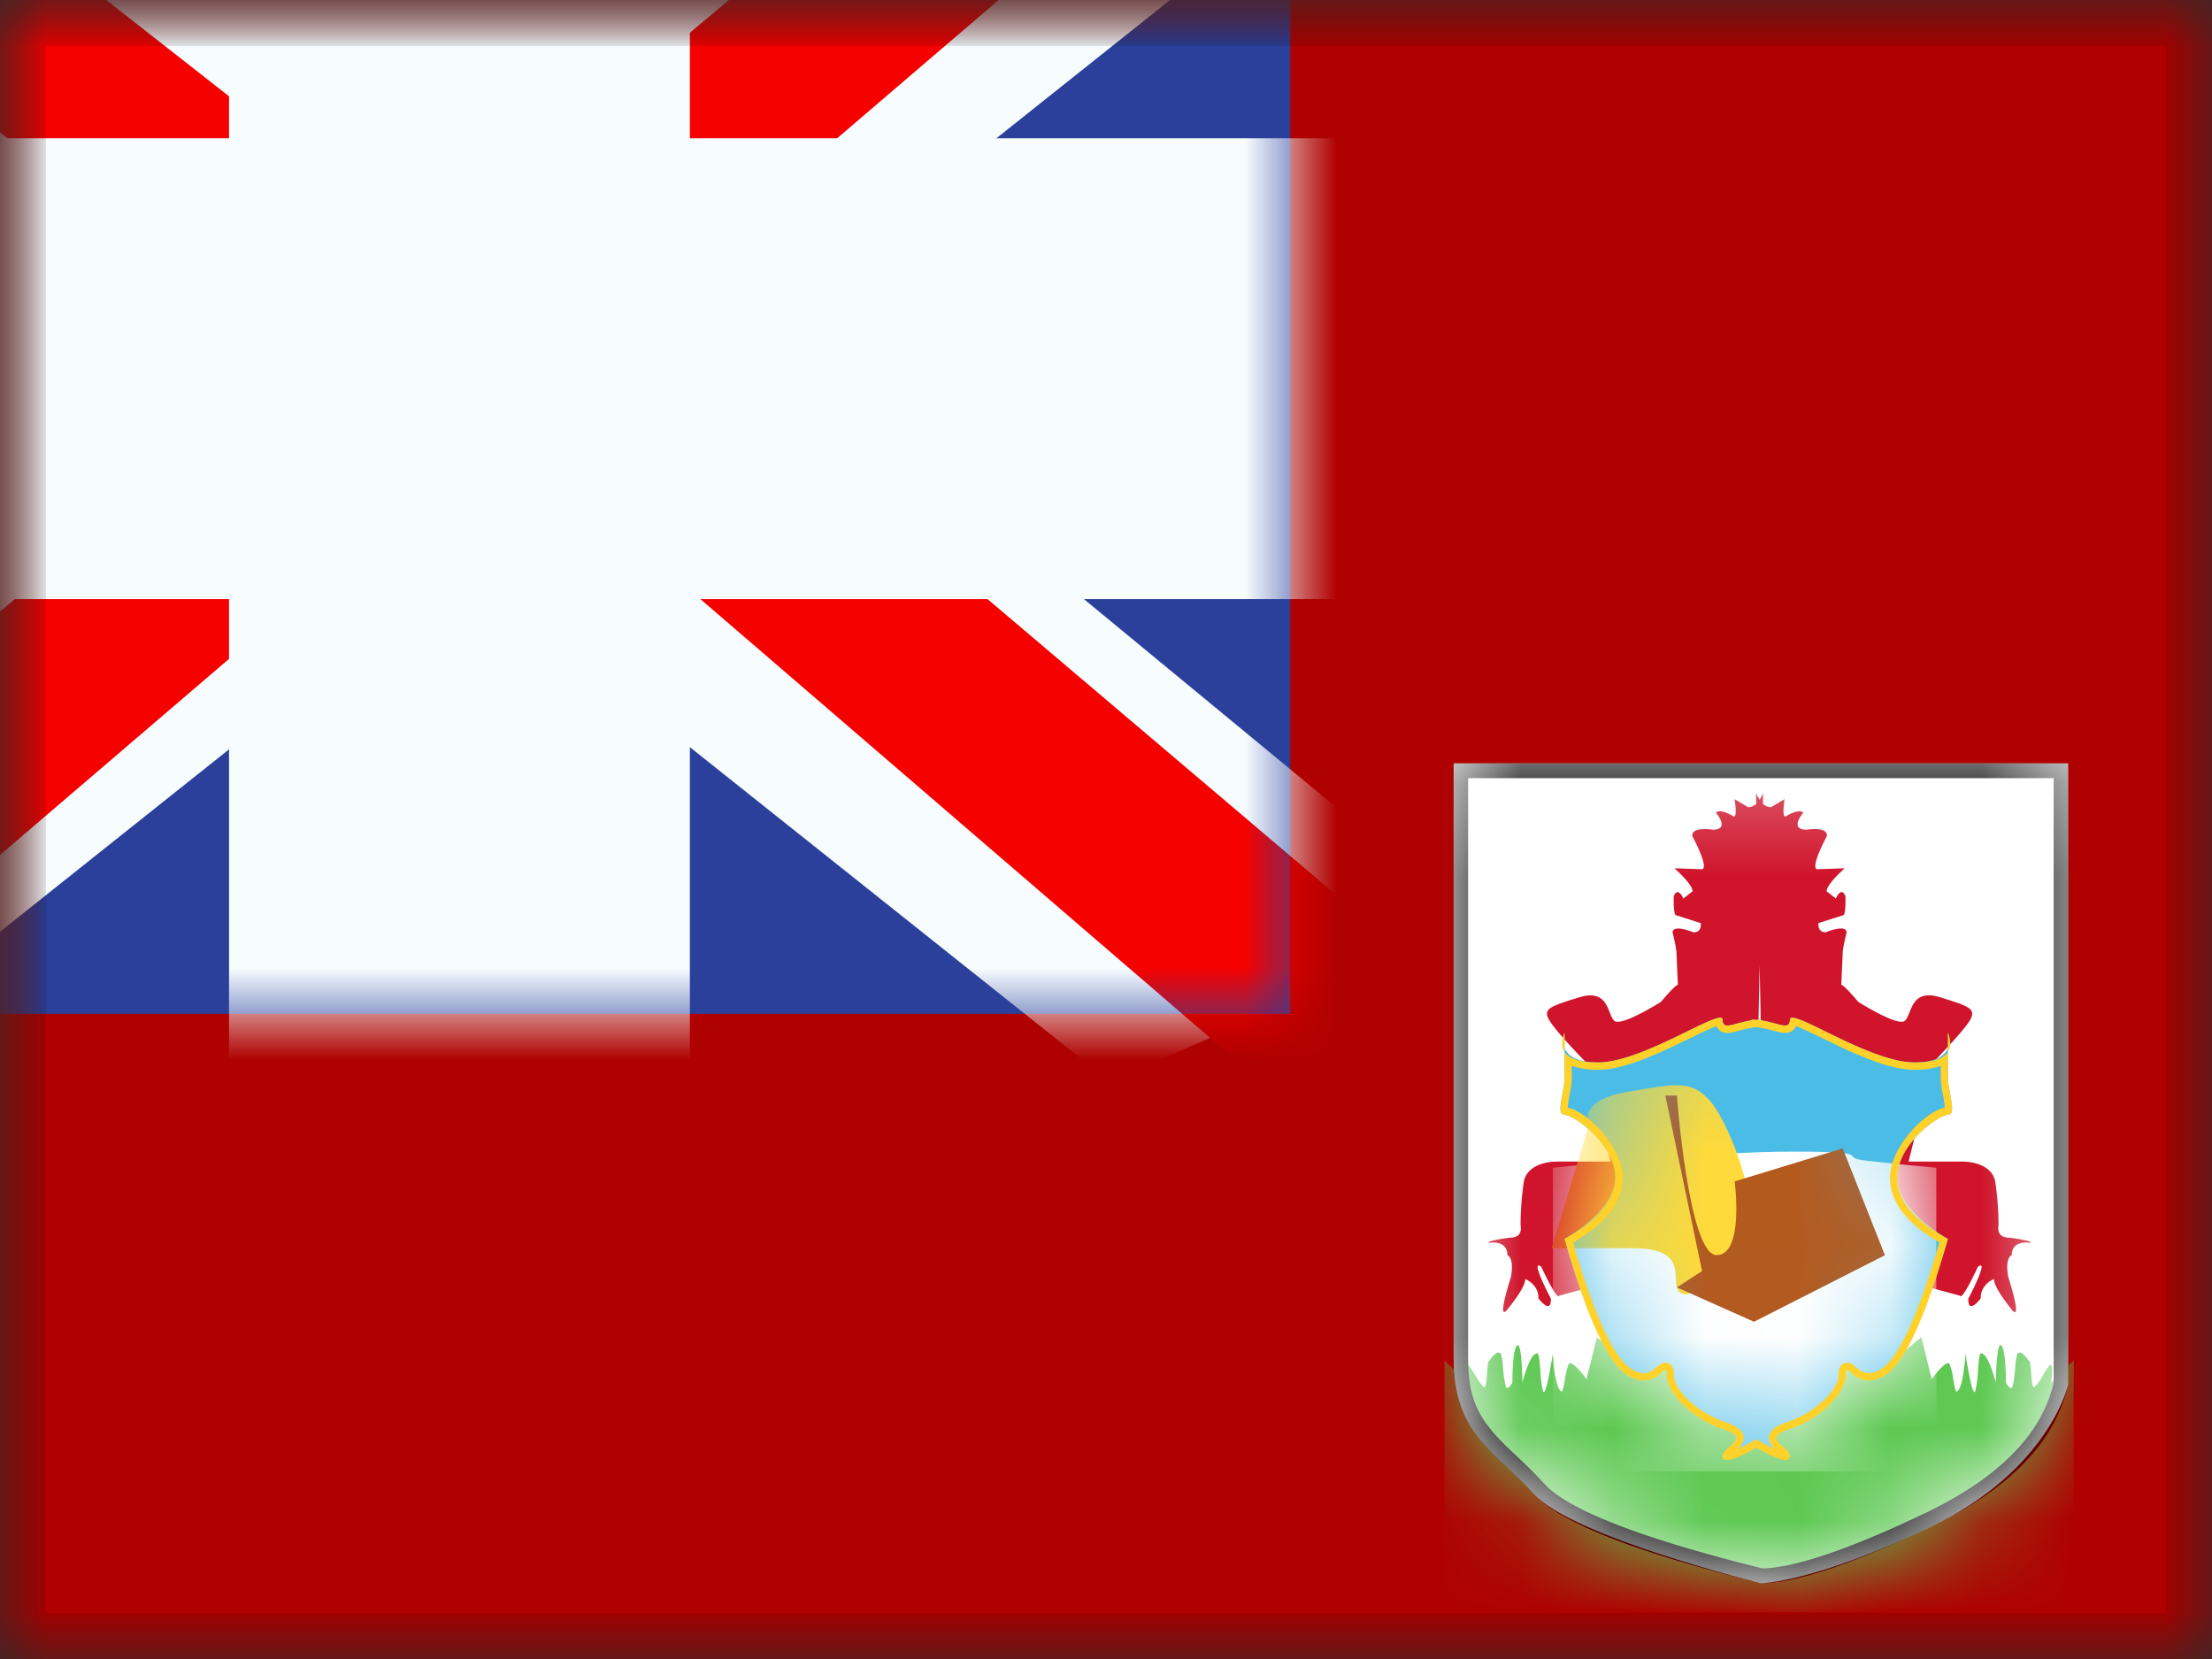 <svg xmlns="http://www.w3.org/2000/svg" fill="none" viewBox="0 0 24 18"><rect x="0" y="0" width="24" height="18" fill="#333333" stroke="none"/><g clip-path="url(#a)"><mask id="b" width="24" height="18" x="0" y="0" maskUnits="userSpaceOnUse" style="mask-type:luminance"><path fill="#fff" d="M0 0h24v18H0z"/></mask><g mask="url(#b)"><path fill="#AF0100" fill-rule="evenodd" d="M0 0v18h24V0H0Z" clip-rule="evenodd"/><mask id="c" width="24" height="18" x="0" y="0" maskUnits="userSpaceOnUse" style="mask-type:luminance"><path fill="#fff" fill-rule="evenodd" d="M0 0v18h24V0H0Z" clip-rule="evenodd"/></mask><g mask="url(#c)"><path fill="#fff" fill-rule="evenodd" d="M15.772 8.282h6.667v6.742s-.207.929-1.49 1.542c-1.284.612-1.843.612-1.843.612s-2.045-.502-2.467-.972c-.423-.47-.867-.644-.867-1.467V8.282Z" clip-rule="evenodd"/><mask id="d" width="8" height="10" x="15" y="8" maskUnits="userSpaceOnUse" style="mask-type:luminance"><path fill="#fff" fill-rule="evenodd" d="M15.772 8.282h6.667v6.742s-.207.929-1.49 1.542c-1.284.612-1.843.612-1.843.612s-2.045-.502-2.467-.972c-.423-.47-.867-.644-.867-1.467V8.282Z" clip-rule="evenodd"/></mask><g mask="url(#d)"><path fill="#CF142B" fill-rule="evenodd" d="M19.092 8.677a.368.368 0 0 0 .038-.07l-.003.113a.129.129 0 0 0 .088.038l.148-.087s-.034.193.01.188c0 0 .138-.091.193-.042 0 0-.16.184.033.185 0 0 .242-.04.221.073 0 0-.182.335-.105.356l.3-.01s-.201.176-.196.25l.1.078s.057-.138.104-.025c0 0 .006.206-.025.206l-.267.085s-.018.1.078.1c0 0 .22-.093.227.002 0 0-.029.11-.042.203l-.016.365s.017-.012.185.186c0 0 .425.268.502.206.022-.017.036-.052.052-.091.041-.104.096-.239.33-.166h.002c.322.1.4.125.32.257-.082.132-.393.447-.393.447l-.268 1.079h.575c.174 0 .334.067.364.21a3.208 3.208 0 0 1 .037.476c-.005.047-.016.14.122.14 0 0 .275.036.218.056 0 0-.195-.038-.197.134 0 0-.075.022-.038.234 0 0 .151.465.05.37 0 0-.205-.243-.205-.346 0 0-.147.058-.143.21 0 0-.139.186-.135.004 0 0 .236-.447.104-.346 0 0-.17.37-.193.313l-.633-.17-.24 1.06s.064.2.24.2a.43.43 0 0 0 .173-.048c.092-.04.168-.074.24.047.114.19.164.209.22.209.057 0 .122.073.09.184-.033.112-.18.196-.245.196-.024 0-.018.02-.01.046.014.044.032.103-.088.103a.72.72 0 0 1-.19-.022.696.696 0 0 0-.19-.023h-.065c-.163.002-.301.004-.301-.104 0-.104-.125-.196-.236-.278l-.054-.04c-.12-.091-.38-1.124-.38-1.124l-.492-3.1-.014-.719-.015.72-.492 3.1s-.26 1.031-.38 1.123a4.232 4.232 0 0 1-.054.04c-.11.082-.236.174-.236.278 0 .108-.138.106-.3.104h-.066a.697.697 0 0 0-.19.023.701.701 0 0 1-.19.022c-.12 0-.102-.06-.088-.103.008-.025.014-.046-.01-.046-.064 0-.211-.084-.244-.196-.033-.111.033-.184.089-.184.056 0 .107-.018.22-.209.073-.121.148-.088.24-.047a.43.43 0 0 0 .173.047c.177 0 .24-.199.24-.199l-.24-1.06-.633.17c-.023.056-.193-.313-.193-.313-.132-.101.104.346.104.346.004.182-.135-.004-.135-.004.004-.152-.143-.21-.143-.21 0 .103-.206.345-.206.345-.1.096.051-.369.051-.369.037-.212-.038-.234-.038-.234-.002-.172-.197-.134-.197-.134-.057-.02.219-.056.219-.056.137 0 .126-.093.12-.14a3.208 3.208 0 0 1 .037-.476c.031-.143.191-.21.365-.21h.576l-.27-1.079s-.31-.315-.391-.447c-.082-.132-.003-.156.319-.256h.002c.235-.074.289.061.33.165.016.04.03.074.052.091.078.062.502-.206.502-.206.168-.198.185-.186.185-.186a54.623 54.623 0 0 1-.016-.365 2.012 2.012 0 0 0-.042-.203c.006-.095.227-.001.227-.001.096 0 .079-.1.079-.1l-.268-.086c-.031 0-.025-.206-.025-.206.047-.113.104.025.104.025l.1-.078c.005-.074-.196-.25-.196-.25l.3.01c.077-.021-.105-.356-.105-.356-.021-.112.222-.073.222-.073.193-.001.032-.185.032-.185.055-.05.193.042.193.042.044.005.01-.188.01-.188l.148.087a.129.129 0 0 0 .088-.038l-.003-.113s.014.034.039.07Z" clip-rule="evenodd"/><path fill="#5DC852" fill-rule="evenodd" d="m15.917 15-.245-.241v2.732H22.5V14.76l-.245.241c.037-.288-.02-.195-.086-.085a.53.53 0 0 1-.093.131c-.026.02-.032-.063-.038-.146-.005-.073-.01-.145-.029-.141 0 0-.074-.119-.12-.074a.593.593 0 0 0-.023.15c-.008.08-.018.171-.032.211-.017.047-.07-.046-.07-.046s.003-.35-.05-.403c-.054-.053-.06.403-.06.403s-.082-.338-.165-.315c-.014.004-.021.092-.029.187a1.056 1.056 0 0 1-.03.225c-.032.068-.105-.412-.105-.412s-.022.393-.096.412c-.012.003-.023-.06-.036-.131a.705.705 0 0 0-.04-.167c-.035-.057-.195.163-.195.163l-.111-.454-.31.25h-2.902l-.309-.25-.112.454s-.16-.22-.194-.163a.705.705 0 0 0-.04.167c-.013.07-.025.134-.037.13-.073-.018-.095-.41-.095-.41s-.073.48-.105.41a1.05 1.05 0 0 1-.03-.224c-.008-.095-.016-.183-.03-.187-.082-.023-.165.315-.165.315s-.005-.456-.059-.403c-.053.053-.05.403-.05.403s-.053.093-.07.046a1.142 1.142 0 0 1-.032-.211.593.593 0 0 0-.024-.15c-.046-.045-.12.074-.12.074-.019-.004-.024.068-.029.141-.006.083-.012.167-.038.146-.027-.022-.061-.078-.093-.13-.066-.111-.122-.204-.085.084Z" clip-rule="evenodd"/><path fill="#4ABCE6" fill-rule="evenodd" d="M21.135 11.205s.032.083 0 .164v-.164Zm-2.02-.133c.055.008.104.022.147.033.098.027.158.043.158-.041 0-.061.162.018.386.127.291.143.687.336.964.336.242 0 .334-.078.365-.158v.32c0 .056.013.124.025.187.021.117.04.22-.025.22-.1 0-.55.317-.55.681 0 .365.55.665.55.665s-.365 1.284-.684 1.48c-.194.12-.309.022-.369-.03-.039-.033-.055-.047-.055.03 0 .197-.277.473-.607.582-.213.071-.15.125-.08.187.039.033.08.069.08.11 0 .095-.26-.037-.365-.094-.104.057-.365.19-.365.095 0-.042.042-.078.08-.111.071-.062.134-.116-.08-.187-.33-.109-.606-.385-.606-.582 0-.077-.017-.063-.056-.03-.06.052-.175.15-.369.03-.319-.196-.684-1.48-.684-1.48s.551-.3.551-.665c0-.364-.45-.681-.55-.681-.066 0-.047-.103-.025-.22.012-.063.024-.13.024-.188v-.319c.031.08.124.158.365.158.277 0 .673-.193.965-.336.223-.11.385-.188.385-.127 0 .084.06.068.159.041.042-.011.092-.025.147-.033.005-.005.01-.008.017-.008l.042.001a.664.664 0 0 1 .043-.001c.006 0 .011.003.016.008Zm-2.14.133s-.032.083 0 .164v-.164Z" clip-rule="evenodd"/><mask id="e" width="6" height="5" x="16" y="11" maskUnits="userSpaceOnUse" style="mask-type:luminance"><path fill="#fff" fill-rule="evenodd" d="M21.135 11.205s.032.083 0 .164v-.164Zm-2.02-.133c.055.008.104.022.147.033.098.027.158.043.158-.041 0-.061.162.018.386.127.291.143.687.336.964.336.242 0 .334-.078.365-.158v.32c0 .056.013.124.025.187.021.117.04.22-.025.22-.1 0-.55.317-.55.681 0 .365.55.665.55.665s-.365 1.284-.684 1.48c-.194.12-.309.022-.369-.03-.039-.033-.055-.047-.055.03 0 .197-.277.473-.607.582-.213.071-.15.125-.08.187.039.033.08.069.08.11 0 .095-.26-.037-.365-.094-.104.057-.365.19-.365.095 0-.042.042-.078.08-.111.071-.062.134-.116-.08-.187-.33-.109-.606-.385-.606-.582 0-.077-.017-.063-.056-.03-.06.052-.175.15-.369.03-.319-.196-.684-1.48-.684-1.48s.551-.3.551-.665c0-.364-.45-.681-.55-.681-.066 0-.047-.103-.025-.22.012-.063.024-.13.024-.188v-.319c.031.08.124.158.365.158.277 0 .673-.193.965-.336.223-.11.385-.188.385-.127 0 .084.06.068.159.041.042-.011.092-.025.147-.033.005-.005.01-.008.017-.008l.042.001a.664.664 0 0 1 .043-.001c.006 0 .011.003.016.008Zm-2.14.133s-.032.083 0 .164v-.164Z" clip-rule="evenodd"/></mask><g fill-rule="evenodd" clip-rule="evenodd" mask="url(#e)"><path fill="#fff" d="M16.849 12.67s1.64-.175 2.603-.175c.963 0 .445.06.815.1.37.042.742.075.742.075v3.294h-4.16V12.67Z"/><path fill="#FFDA3A" d="M17.239 12.204s-.134-.262.41-.356c.543-.094.711-.134.917.111.206.245.625 1.3.313 1.584-.313.283-.53.582-.654.478-.124-.104.14-.478-.513-.478h-.877l.404-1.338Z"/><path fill="#B35A1F" d="m19.993 12.46-1.172.358s.106.8-.196.8c-.303 0-.431-1.731-.431-1.731h-.125l.398 1.904-.273.177.837.373 1.42-.722-.458-1.16Z"/></g><path fill="#FFD129" fill-rule="evenodd" d="M18.305 11.191c-.292.143-.688.336-.965.336-.194 0-.315-.038-.365-.113v-.21c-.034.088-.034.158 0 .21v.274c0 .057-.012.125-.024.188-.022.117-.04.22.024.22.1 0 .551.317.551.681 0 .244-.183.465-.55.665.242.856.47 1.35.683 1.48.172.106.281.041.35-.013a.998.998 0 0 0 .02-.017c.038-.033.055-.047.055.03l.001.026c.023.194.29.452.605.556.214.071.151.125.08.187-.038.033-.08.069-.08.11 0 .075.122.044.365-.093.243.137.365.168.365.094 0-.042-.041-.078-.08-.111-.07-.062-.133-.116.08-.187.316-.104.582-.362.606-.56v-.022c0-.077.017-.063.058-.028l.021.018c.065.051.175.116.346.01.213-.13.44-.624.684-1.48-.367-.2-.55-.421-.55-.665 0-.364.45-.681.55-.681.065 0 .046-.103.025-.22-.012-.063-.025-.13-.025-.188v-.274c.034-.052.034-.122 0-.21v.21c-.05.075-.17.113-.365.113-.277 0-.673-.193-.964-.336-.224-.11-.386-.188-.386-.127 0 .084-.06.068-.158.041-.042-.011-.09-.024-.145-.033a.029.029 0 0 0-.02-.008l-.042.001a.658.658 0 0 0-.042-.001.029.029 0 0 0-.02.008 1.494 1.494 0 0 0-.144.033c-.099.027-.159.043-.159-.041 0-.061-.162.018-.385.127Zm2.465.416c-.146 0-.323-.046-.538-.133a4.967 4.967 0 0 1-.372-.168 16.413 16.413 0 0 0-.3-.143 1.047 1.047 0 0 0-.074-.03c-.02.047-.062.074-.118.074a.336.336 0 0 1-.08-.012l-.065-.017-.017-.005a.993.993 0 0 0-.1-.021l-.023-.004a.048.048 0 0 0-.023-.002l-.024-.001h-.004l-.027.007a.991.991 0 0 0-.1.021l-.018.005-.064.017a.336.336 0 0 1-.08.012c-.057 0-.098-.027-.118-.074l-.075.03-.3.143-.107.052a5.002 5.002 0 0 1-.265.116c-.215.086-.392.133-.538.133a.822.822 0 0 1-.286-.043v.124a.871.871 0 0 1-.016.15l-.008.043a.862.862 0 0 0-.02.138c.217.04.595.432.595.758 0 .266-.183.5-.537.704.231.798.448 1.26.632 1.373.105.064.174.056.245.003 0 0 .066-.055.088-.064.046-.02.097 0 .118.05a.201.201 0 0 1 .011.08c0 .157.257.407.553.505.176.058.25.144.174.254a.204.204 0 0 1-.033.04c.044-.021.098-.049.161-.084l.038-.022.038.022c.063.035.117.063.162.083a.207.207 0 0 1-.034-.039c-.076-.11-.002-.196.175-.254.295-.098.552-.348.552-.506 0-.035.003-.058.012-.08a.088.088 0 0 1 .117-.05c.023.01.089.066.088.065.072.053.14.061.246-.003.184-.114.4-.575.631-1.373-.353-.205-.536-.438-.536-.704 0-.325.378-.719.595-.758a1 1 0 0 0-.02-.139l-.008-.043a.872.872 0 0 1-.016-.149v-.124a.82.82 0 0 1-.287.043Zm-1.756-.463h-.001.005-.004Z" clip-rule="evenodd"/><path fill="#000" fill-rule="evenodd" d="M22.439 8.282h-6.667v6.457c0 .634.264.883.579 1.18.093.087.191.18.288.287.282.313 1.104.637 2.467.972.373 0 .987-.204 1.843-.613.855-.408 1.352-.922 1.49-1.54V8.281Zm-6.082 7.423c-.315-.305-.428-.526-.428-.966V8.443h6.353v6.563c-.131.556-.593 1.028-1.4 1.414-.821.392-1.412.59-1.759.597-1.32-.325-2.117-.64-2.369-.92a4.758 4.758 0 0 0-.236-.24l-.161-.152Z" clip-rule="evenodd"/></g><path fill="#2B409A" d="M-4-3h18v14H-4z"/><mask id="f" width="18" height="14" x="-4" y="-3" maskUnits="userSpaceOnUse" style="mask-type:luminance"><path fill="#fff" d="M-4-3h18v14H-4z"/></mask><g mask="url(#f)"><path fill="#F7FCFF" d="m-6.004 10 3.96 1.737L14.09-1.111l2.09-2.582-4.236-.58-6.58 5.536-5.297 3.73L-6.004 10Z"/><path fill="#F50100" d="m-5.462 11.217 2.018 1.008L15.429-3.933h-2.833l-18.058 15.15Z"/><path fill="#F7FCFF" d="m16.004 10-3.96 1.737L-4.09-1.111l-2.09-2.582 4.236-.58 6.58 5.536 5.297 3.73L16.004 10Z"/><path fill="#F50100" d="m15.87 10.873-2.019 1.009-8.036-6.918-2.383-.773-9.812-7.875h2.833L6.26 4.004l2.605.927 7.004 5.942Z"/><mask id="g" width="22" height="18" x="-6" y="-5" fill="#000" maskUnits="userSpaceOnUse"><path fill="#fff" d="M-6-5h22v18H-6z"/><path fill-rule="evenodd" d="M5.985-3h-2v6H-4v2h7.985v6h2V5H14V3H5.985v-6Z" clip-rule="evenodd"/></mask><path fill="#F50100" fill-rule="evenodd" d="M5.985-3h-2v6H-4v2h7.985v6h2V5H14V3H5.985v-6Z" clip-rule="evenodd"/><path fill="#F7FCFF" d="M3.985-3v-1.5h-1.5V-3h1.5Zm2 0h1.5v-1.5h-1.5V-3Zm-2 6v1.5h1.5V3h-1.5ZM-4 3V1.5h-1.5V3H-4Zm0 2h-1.5v1.5H-4V5Zm7.985 0h1.5V3.5h-1.5V5Zm0 6h-1.5v1.5h1.5V11Zm2 0v1.5h1.5V11h-1.5Zm0-6V3.5h-1.5V5h1.5ZM14 5v1.5h1.5V5H14Zm0-2h1.5V1.5H14V3ZM5.985 3h-1.5v1.5h1.5V3Zm-2-4.5h2v-3h-2v3Zm1.5 4.5v-6h-3v6h3ZM-4 4.5h7.985v-3H-4v3Zm1.5.5V3h-3v2h3Zm6.485-1.5H-4v3h7.985v-3Zm1.5 7.5V5h-3v6h3Zm.5-1.5h-2v3h2v-3ZM4.485 5v6h3V5h-3ZM14 3.5H5.985v3H14v-3ZM12.5 3v2h3V3h-3ZM5.985 4.5H14v-3H5.985v3ZM4.485-3v6h3v-6h-3Z" mask="url(#g)"/></g></g></g></g><path stroke="#000" stroke-opacity=".1" stroke-width=".5" d="M.25.25h23.5v17.5H.25z"/><defs><clipPath id="a"><path fill="#fff" d="M0 0h24v18H0z"/></clipPath></defs></svg>